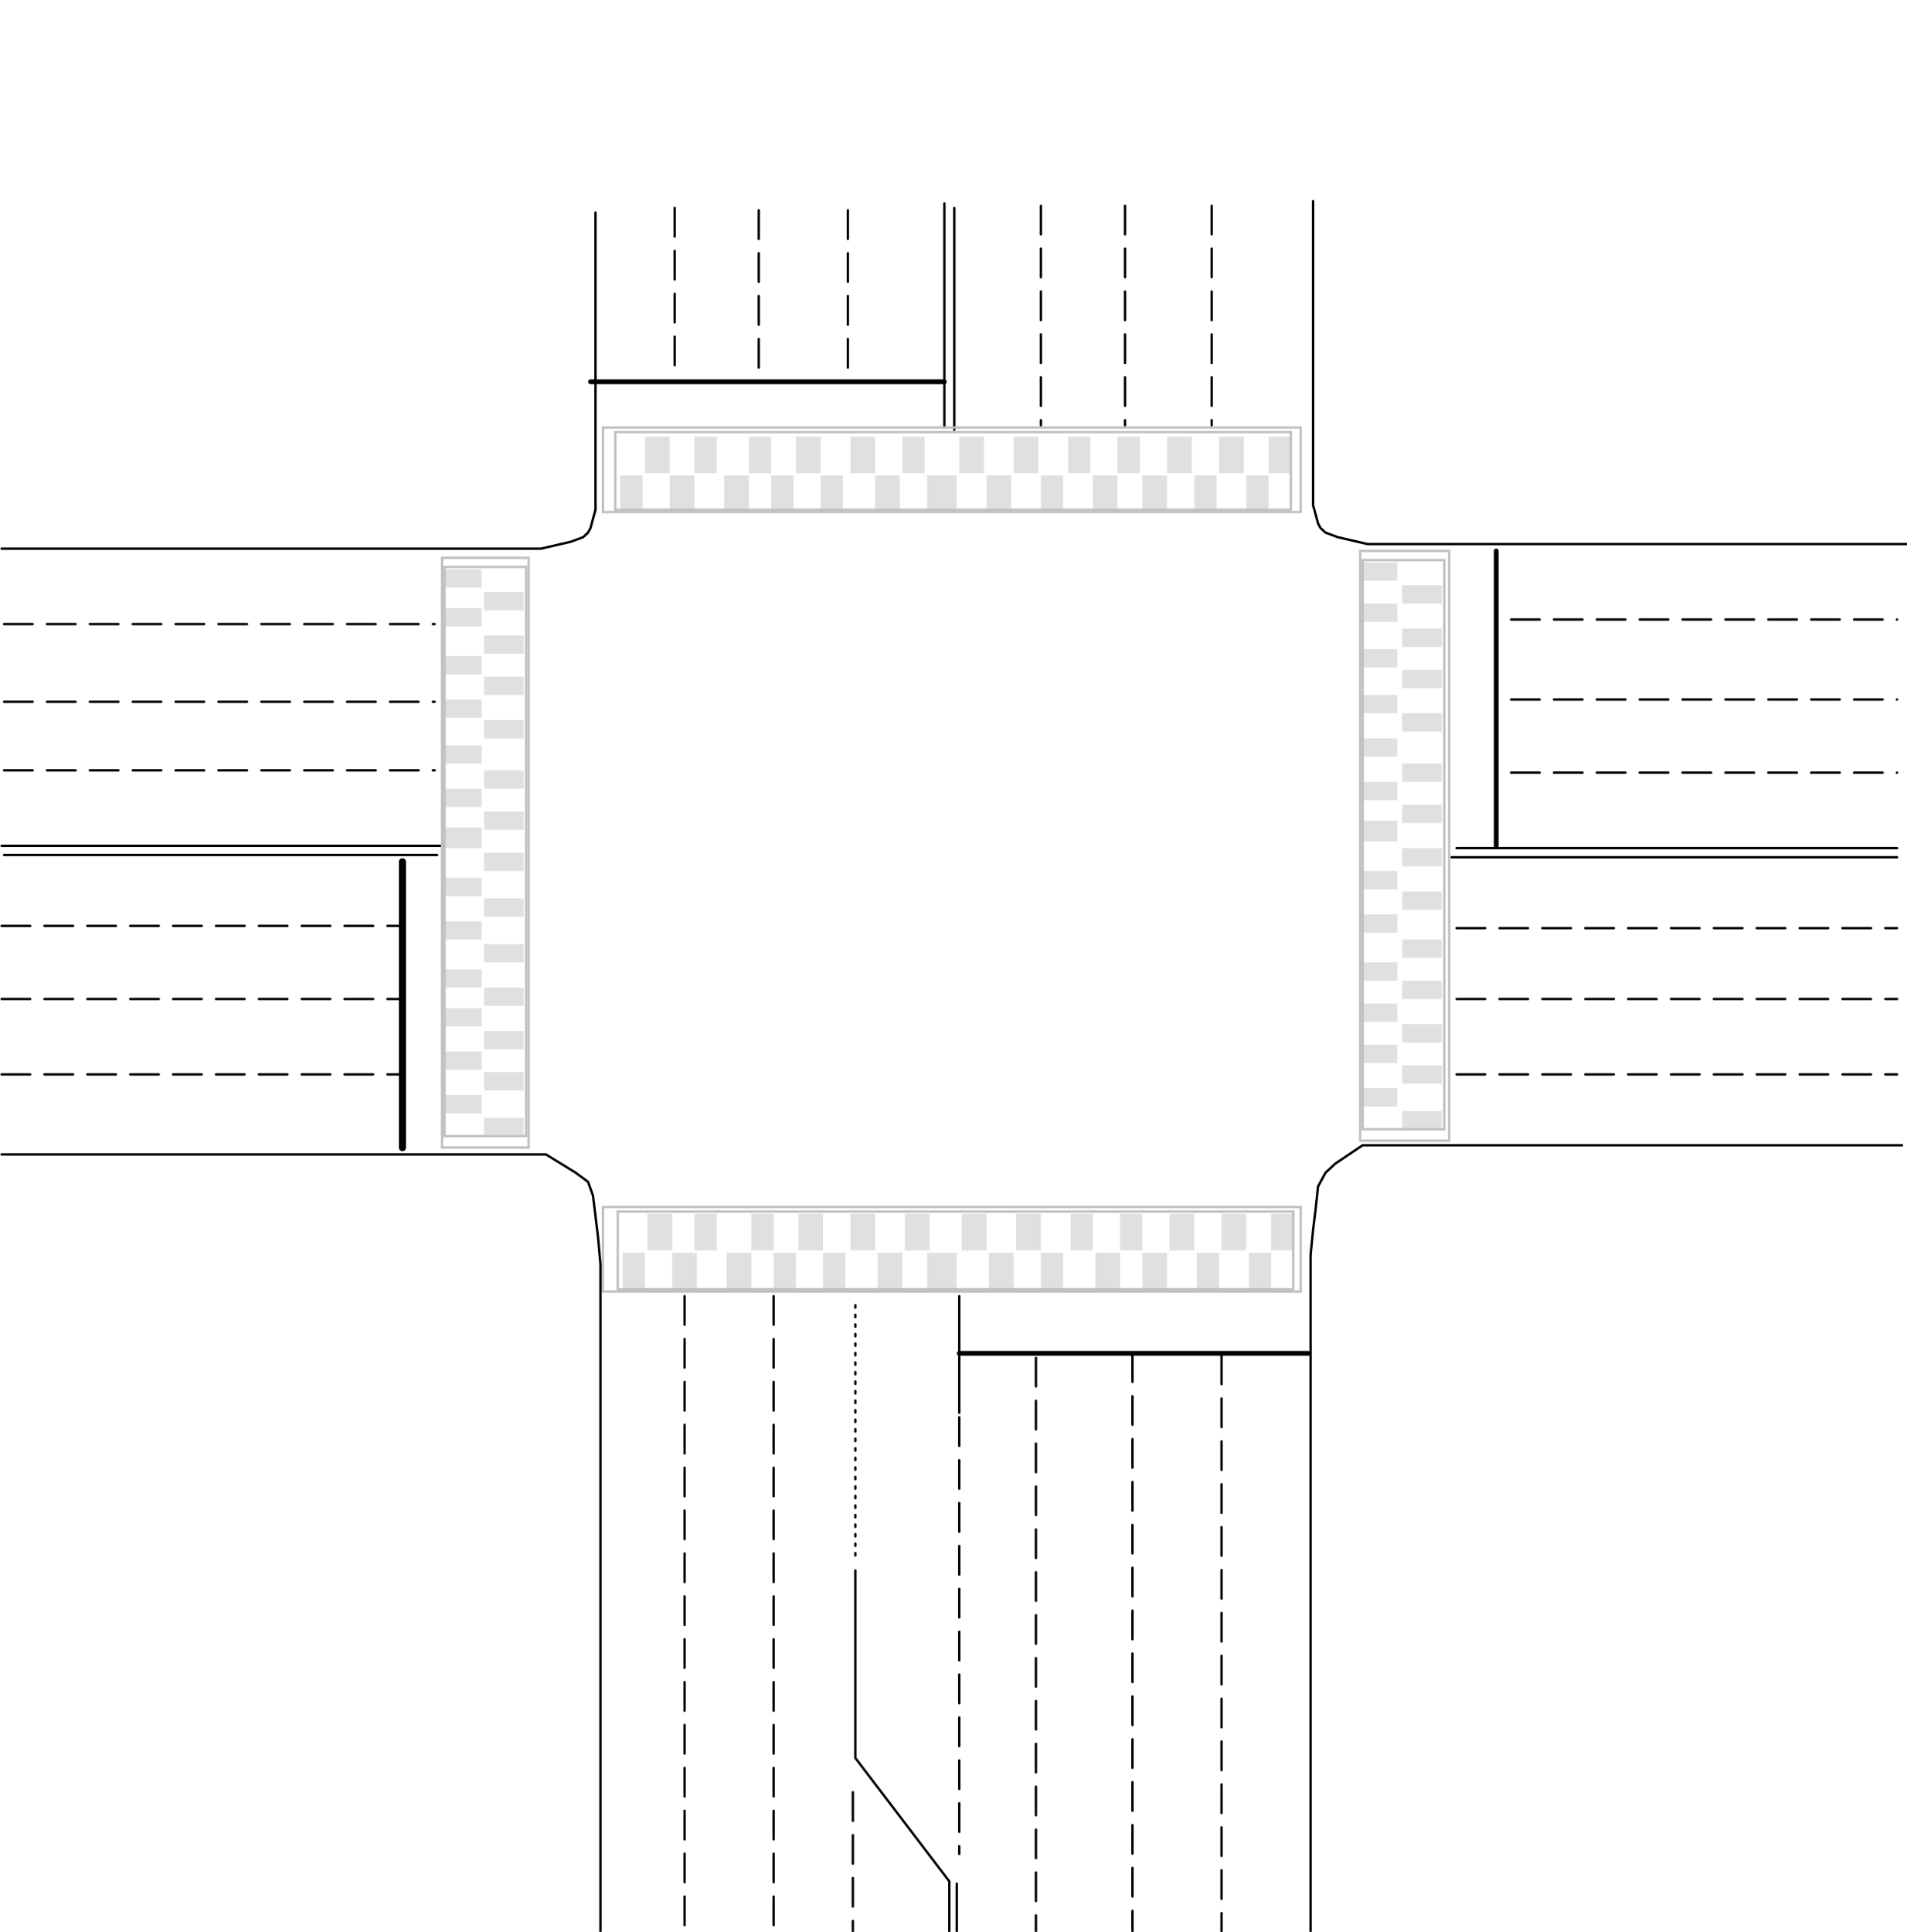 <?xml version="1.0" encoding="UTF-8"?>
<svg xmlns="http://www.w3.org/2000/svg" xmlns:xlink="http://www.w3.org/1999/xlink" width="471pt" height="477pt" viewBox="0 0 471 477" version="1.1">
<g id="surface1">
<path style="fill:none;stroke-width:5.883;stroke-linecap:round;stroke-linejoin:round;stroke:rgb(0%,0%,0%);stroke-opacity:1;stroke-miterlimit:10;" d="M 2332.5 4267.695 L 2332.5 3714.492 " transform="matrix(0.1,0,0,-0.1,0,477)"/>
<path style="fill:none;stroke-width:5.883;stroke-linecap:round;stroke-linejoin:round;stroke:rgb(0%,0%,0%);stroke-opacity:1;stroke-miterlimit:10;" d="M 2356.914 4256.406 L 2356.914 3708.906 " transform="matrix(0.1,0,0,-0.1,0,477)"/>
<path style=" stroke:none;fill-rule:evenodd;fill:rgb(87.889%,87.889%,87.889%);fill-opacity:1;" d="M 335.93 143.371 L 345.102 143.371 L 345.102 138.852 L 335.93 138.852 Z M 335.93 143.371 "/>
<path style=" stroke:none;fill-rule:evenodd;fill:rgb(87.889%,87.889%,87.889%);fill-opacity:1;" d="M 346.32 149.02 L 356.102 149.02 L 356.102 144.5 L 346.32 144.5 Z M 346.32 149.02 "/>
<path style=" stroke:none;fill-rule:evenodd;fill:rgb(87.889%,87.889%,87.889%);fill-opacity:1;" d="M 335.93 153.531 L 345.102 153.531 L 345.102 149.012 L 335.93 149.012 Z M 335.93 153.531 "/>
<path style=" stroke:none;fill-rule:evenodd;fill:rgb(87.889%,87.889%,87.889%);fill-opacity:1;" d="M 346.32 159.738 L 356.102 159.738 L 356.102 155.219 L 346.32 155.219 Z M 346.32 159.738 "/>
<path style=" stroke:none;fill-rule:evenodd;fill:rgb(87.889%,87.889%,87.889%);fill-opacity:1;" d="M 335.93 164.82 L 345.102 164.82 L 345.102 160.301 L 335.93 160.301 Z M 335.93 164.82 "/>
<path style=" stroke:none;fill-rule:evenodd;fill:rgb(87.889%,87.889%,87.889%);fill-opacity:1;" d="M 346.32 169.898 L 356.102 169.898 L 356.102 165.379 L 346.32 165.379 Z M 346.32 169.898 "/>
<path style=" stroke:none;fill-rule:evenodd;fill:rgb(87.889%,87.889%,87.889%);fill-opacity:1;" d="M 335.93 176.109 L 345.102 176.109 L 345.102 171.59 L 335.93 171.59 Z M 335.93 176.109 "/>
<path style=" stroke:none;fill-rule:evenodd;fill:rgb(87.889%,87.889%,87.889%);fill-opacity:1;" d="M 346.32 180.621 L 356.102 180.621 L 356.102 176.102 L 346.32 176.102 Z M 346.32 180.621 "/>
<path style=" stroke:none;fill-rule:evenodd;fill:rgb(87.889%,87.889%,87.889%);fill-opacity:1;" d="M 335.93 186.828 L 345.102 186.828 L 345.102 182.309 L 335.93 182.309 Z M 335.93 186.828 "/>
<path style=" stroke:none;fill-rule:evenodd;fill:rgb(87.889%,87.889%,87.889%);fill-opacity:1;" d="M 346.32 193.039 L 356.102 193.039 L 356.102 188.52 L 346.32 188.52 Z M 346.32 193.039 "/>
<path style=" stroke:none;fill-rule:evenodd;fill:rgb(87.889%,87.889%,87.889%);fill-opacity:1;" d="M 335.93 197.559 L 345.102 197.559 L 345.102 193.039 L 335.93 193.039 Z M 335.93 197.559 "/>
<path style=" stroke:none;fill-rule:evenodd;fill:rgb(87.889%,87.889%,87.889%);fill-opacity:1;" d="M 346.32 203.199 L 356.102 203.199 L 356.102 198.68 L 346.32 198.68 Z M 346.32 203.199 "/>
<path style=" stroke:none;fill-rule:evenodd;fill:rgb(87.889%,87.889%,87.889%);fill-opacity:1;" d="M 335.93 207.711 L 345.102 207.711 L 345.102 202.629 L 335.93 202.629 Z M 335.93 207.711 "/>
<path style=" stroke:none;fill-rule:evenodd;fill:rgb(87.889%,87.889%,87.889%);fill-opacity:1;" d="M 346.32 213.93 L 356.102 213.93 L 356.102 209.41 L 346.32 209.41 Z M 346.32 213.93 "/>
<path style=" stroke:none;fill-rule:evenodd;fill:rgb(87.889%,87.889%,87.889%);fill-opacity:1;" d="M 335.93 219.57 L 345.102 219.57 L 345.102 215.051 L 335.93 215.051 Z M 335.93 219.57 "/>
<path style=" stroke:none;fill-rule:evenodd;fill:rgb(87.889%,87.889%,87.889%);fill-opacity:1;" d="M 346.32 224.648 L 356.102 224.648 L 356.102 220.129 L 346.32 220.129 Z M 346.32 224.648 "/>
<path style=" stroke:none;fill-rule:evenodd;fill:rgb(87.889%,87.889%,87.889%);fill-opacity:1;" d="M 335.93 230.289 L 345.102 230.289 L 345.102 225.77 L 335.93 225.77 Z M 335.93 230.289 "/>
<path style=" stroke:none;fill-rule:evenodd;fill:rgb(87.889%,87.889%,87.889%);fill-opacity:1;" d="M 346.32 236.5 L 356.102 236.5 L 356.102 231.98 L 346.32 231.98 Z M 346.32 236.5 "/>
<path style=" stroke:none;fill-rule:evenodd;fill:rgb(87.889%,87.889%,87.889%);fill-opacity:1;" d="M 335.93 242.148 L 345.102 242.148 L 345.102 237.629 L 335.93 237.629 Z M 335.93 242.148 "/>
<path style=" stroke:none;fill-rule:evenodd;fill:rgb(87.889%,87.889%,87.889%);fill-opacity:1;" d="M 346.32 246.66 L 356.102 246.66 L 356.102 242.141 L 346.32 242.141 Z M 346.32 246.66 "/>
<path style=" stroke:none;fill-rule:evenodd;fill:rgb(87.889%,87.889%,87.889%);fill-opacity:1;" d="M 335.93 252.309 L 345.102 252.309 L 345.102 247.789 L 335.93 247.789 Z M 335.93 252.309 "/>
<path style=" stroke:none;fill-rule:evenodd;fill:rgb(87.889%,87.889%,87.889%);fill-opacity:1;" d="M 346.32 257.391 L 356.102 257.391 L 356.102 252.871 L 346.32 252.871 Z M 346.32 257.391 "/>
<path style=" stroke:none;fill-rule:evenodd;fill:rgb(87.889%,87.889%,87.889%);fill-opacity:1;" d="M 335.93 262.469 L 345.102 262.469 L 345.102 257.949 L 335.93 257.949 Z M 335.93 262.469 "/>
<path style=" stroke:none;fill-rule:evenodd;fill:rgb(87.889%,87.889%,87.889%);fill-opacity:1;" d="M 346.32 267.551 L 356.102 267.551 L 356.102 263.031 L 346.32 263.031 Z M 346.32 267.551 "/>
<path style=" stroke:none;fill-rule:evenodd;fill:rgb(87.889%,87.889%,87.889%);fill-opacity:1;" d="M 335.93 273.191 L 345.102 273.191 L 345.102 268.672 L 335.93 268.672 Z M 335.93 273.191 "/>
<path style=" stroke:none;fill-rule:evenodd;fill:rgb(87.889%,87.889%,87.889%);fill-opacity:1;" d="M 346.32 278.84 L 356.102 278.84 L 356.102 274.32 L 346.32 274.32 Z M 346.32 278.84 "/>
<path style="fill:none;stroke-width:5.883;stroke-linecap:butt;stroke-linejoin:miter;stroke:rgb(75.389%,75.389%,75.389%);stroke-opacity:1;stroke-miterlimit:10;" d="M 3359.297 1953.516 L 3579.297 1953.516 L 3579.297 3409.688 L 3359.297 3409.688 Z M 3359.297 1953.516 " transform="matrix(0.1,0,0,-0.1,0,477)"/>
<path style="fill:none;stroke-width:5.883;stroke-linecap:butt;stroke-linejoin:miter;stroke:rgb(75.389%,75.389%,75.389%);stroke-opacity:1;stroke-miterlimit:10;" d="M 3365.391 1981.719 L 3567.109 1981.719 L 3567.109 3387.109 L 3365.391 3387.109 Z M 3365.391 1981.719 " transform="matrix(0.1,0,0,-0.1,0,477)"/>
<path style=" stroke:none;fill-rule:evenodd;fill:rgb(87.889%,87.889%,87.889%);fill-opacity:1;" d="M 153.801 318.34 L 159.301 318.34 L 159.301 309.309 L 153.801 309.309 Z M 153.801 318.34 "/>
<path style=" stroke:none;fill-rule:evenodd;fill:rgb(87.889%,87.889%,87.889%);fill-opacity:1;" d="M 159.91 308.75 L 166.02 308.75 L 166.02 299.719 L 159.91 299.719 Z M 159.91 308.75 "/>
<path style=" stroke:none;fill-rule:evenodd;fill:rgb(87.889%,87.889%,87.889%);fill-opacity:1;" d="M 166.02 318.34 L 172.129 318.34 L 172.129 309.309 L 166.02 309.309 Z M 166.02 318.34 "/>
<path style=" stroke:none;fill-rule:evenodd;fill:rgb(87.889%,87.889%,87.889%);fill-opacity:1;" d="M 171.52 308.75 L 177.02 308.75 L 177.02 299.719 L 171.52 299.719 Z M 171.52 308.75 "/>
<path style=" stroke:none;fill-rule:evenodd;fill:rgb(87.889%,87.889%,87.889%);fill-opacity:1;" d="M 179.469 318.34 L 185.582 318.34 L 185.582 309.309 L 179.469 309.309 Z M 179.469 318.34 "/>
<path style=" stroke:none;fill-rule:evenodd;fill:rgb(87.889%,87.889%,87.889%);fill-opacity:1;" d="M 185.578 308.75 L 191.078 308.75 L 191.078 299.719 L 185.578 299.719 Z M 185.578 308.75 "/>
<path style=" stroke:none;fill-rule:evenodd;fill:rgb(87.889%,87.889%,87.889%);fill-opacity:1;" d="M 191.078 318.34 L 196.578 318.34 L 196.578 309.309 L 191.078 309.309 Z M 191.078 318.34 "/>
<path style=" stroke:none;fill-rule:evenodd;fill:rgb(87.889%,87.889%,87.889%);fill-opacity:1;" d="M 197.191 308.75 L 203.301 308.75 L 203.301 299.719 L 197.191 299.719 Z M 197.191 308.75 "/>
<path style=" stroke:none;fill-rule:evenodd;fill:rgb(87.889%,87.889%,87.889%);fill-opacity:1;" d="M 203.301 318.34 L 208.801 318.34 L 208.801 309.309 L 203.301 309.309 Z M 203.301 318.34 "/>
<path style=" stroke:none;fill-rule:evenodd;fill:rgb(87.889%,87.889%,87.889%);fill-opacity:1;" d="M 210.031 308.75 L 216.141 308.75 L 216.141 299.719 L 210.031 299.719 Z M 210.031 308.75 "/>
<path style=" stroke:none;fill-rule:evenodd;fill:rgb(87.889%,87.889%,87.889%);fill-opacity:1;" d="M 216.75 318.34 L 222.859 318.34 L 222.859 309.309 L 216.75 309.309 Z M 216.75 318.34 "/>
<path style=" stroke:none;fill-rule:evenodd;fill:rgb(87.889%,87.889%,87.889%);fill-opacity:1;" d="M 223.469 308.75 L 229.582 308.75 L 229.582 299.719 L 223.469 299.719 Z M 223.469 308.75 "/>
<path style=" stroke:none;fill-rule:evenodd;fill:rgb(87.889%,87.889%,87.889%);fill-opacity:1;" d="M 228.969 318.34 L 236.301 318.34 L 236.301 309.309 L 228.969 309.309 Z M 228.969 318.34 "/>
<path style=" stroke:none;fill-rule:evenodd;fill:rgb(87.889%,87.889%,87.889%);fill-opacity:1;" d="M 237.531 308.75 L 243.641 308.75 L 243.641 299.719 L 237.531 299.719 Z M 237.531 308.75 "/>
<path style=" stroke:none;fill-rule:evenodd;fill:rgb(87.889%,87.889%,87.889%);fill-opacity:1;" d="M 244.25 318.34 L 250.359 318.34 L 250.359 309.309 L 244.25 309.309 Z M 244.25 318.34 "/>
<path style=" stroke:none;fill-rule:evenodd;fill:rgb(87.889%,87.889%,87.889%);fill-opacity:1;" d="M 250.969 308.75 L 257.082 308.75 L 257.082 299.719 L 250.969 299.719 Z M 250.969 308.75 "/>
<path style=" stroke:none;fill-rule:evenodd;fill:rgb(87.889%,87.889%,87.889%);fill-opacity:1;" d="M 257.09 318.34 L 262.59 318.34 L 262.59 309.309 L 257.09 309.309 Z M 257.09 318.34 "/>
<path style=" stroke:none;fill-rule:evenodd;fill:rgb(87.889%,87.889%,87.889%);fill-opacity:1;" d="M 264.422 308.75 L 269.922 308.75 L 269.922 299.719 L 264.422 299.719 Z M 264.422 308.75 "/>
<path style=" stroke:none;fill-rule:evenodd;fill:rgb(87.889%,87.889%,87.889%);fill-opacity:1;" d="M 270.531 318.34 L 276.641 318.34 L 276.641 309.309 L 270.531 309.309 Z M 270.531 318.34 "/>
<path style=" stroke:none;fill-rule:evenodd;fill:rgb(87.889%,87.889%,87.889%);fill-opacity:1;" d="M 276.641 308.75 L 282.141 308.75 L 282.141 299.719 L 276.641 299.719 Z M 276.641 308.75 "/>
<path style=" stroke:none;fill-rule:evenodd;fill:rgb(87.889%,87.889%,87.889%);fill-opacity:1;" d="M 282.141 318.34 L 288.25 318.34 L 288.25 309.309 L 282.141 309.309 Z M 282.141 318.34 "/>
<path style=" stroke:none;fill-rule:evenodd;fill:rgb(87.889%,87.889%,87.889%);fill-opacity:1;" d="M 288.871 308.75 L 294.98 308.75 L 294.98 299.719 L 288.871 299.719 Z M 288.871 308.75 "/>
<path style=" stroke:none;fill-rule:evenodd;fill:rgb(87.889%,87.889%,87.889%);fill-opacity:1;" d="M 295.59 318.34 L 301.09 318.34 L 301.09 309.309 L 295.59 309.309 Z M 295.59 318.34 "/>
<path style=" stroke:none;fill-rule:evenodd;fill:rgb(87.889%,87.889%,87.889%);fill-opacity:1;" d="M 301.699 308.75 L 307.809 308.75 L 307.809 299.719 L 301.699 299.719 Z M 301.699 308.75 "/>
<path style=" stroke:none;fill-rule:evenodd;fill:rgb(87.889%,87.889%,87.889%);fill-opacity:1;" d="M 308.422 318.34 L 313.922 318.34 L 313.922 309.309 L 308.422 309.309 Z M 308.422 318.34 "/>
<path style=" stroke:none;fill-rule:evenodd;fill:rgb(87.889%,87.889%,87.889%);fill-opacity:1;" d="M 313.922 308.75 L 319.422 308.75 L 319.422 299.719 L 313.922 299.719 Z M 313.922 308.75 "/>
<path style="fill:none;stroke-width:5.883;stroke-linecap:butt;stroke-linejoin:miter;stroke:rgb(75.389%,75.389%,75.389%);stroke-opacity:1;stroke-miterlimit:10;" d="M 1489.102 1581.016 L 3212.617 1581.016 L 3212.617 1789.805 L 1489.102 1789.805 Z M 1489.102 1581.016 " transform="matrix(0.1,0,0,-0.1,0,477)"/>
<path style="fill:none;stroke-width:5.883;stroke-linecap:butt;stroke-linejoin:miter;stroke:rgb(75.389%,75.389%,75.389%);stroke-opacity:1;stroke-miterlimit:10;" d="M 1525.781 1586.602 L 3194.297 1586.602 L 3194.297 1778.516 L 1525.781 1778.516 Z M 1525.781 1586.602 " transform="matrix(0.1,0,0,-0.1,0,477)"/>
<path style="fill:none;stroke-width:5.883;stroke-linecap:round;stroke-linejoin:round;stroke:rgb(0%,0%,0%);stroke-opacity:1;stroke-miterlimit:10;" d="M 3.984 1919.609 L 1348.516 1919.609 L 1421.914 1874.414 L 1452.383 1851.914 L 1464.609 1818.008 L 1470.781 1767.188 L 1476.914 1716.406 L 1483.008 1648.711 L 1483.008 -468.008 " transform="matrix(0.1,0,0,-0.1,0,477)"/>
<path style="fill:none;stroke-width:5.883;stroke-linecap:round;stroke-linejoin:round;stroke:rgb(0%,0%,0%);stroke-opacity:1;stroke-miterlimit:10;" d="M 4697.695 1942.188 L 3365.391 1942.188 L 3298.086 1896.992 L 3273.711 1874.414 L 3255.391 1840.586 L 3249.297 1784.102 L 3243.086 1733.281 L 3236.992 1671.211 L 3236.992 -462.305 " transform="matrix(0.1,0,0,-0.1,0,477)"/>
<path style="fill:none;stroke-width:5.883;stroke-linecap:round;stroke-linejoin:round;stroke:rgb(0%,0%,0%);stroke-opacity:1;stroke-miterlimit:10;" d="M 10.117 2658.984 L 1079.609 2658.984 " transform="matrix(0.1,0,0,-0.1,0,477)"/>
<path style="fill:none;stroke-width:5.883;stroke-linecap:round;stroke-linejoin:round;stroke:rgb(0%,0%,0%);stroke-opacity:1;stroke-miterlimit:10;" d="M 3.984 2681.602 L 1140.703 2681.602 " transform="matrix(0.1,0,0,-0.1,0,477)"/>
<path style="fill:none;stroke-width:17.648;stroke-linecap:round;stroke-linejoin:round;stroke:rgb(0%,0%,0%);stroke-opacity:1;stroke-miterlimit:10;" d="M 993.984 2642.109 L 993.984 1936.484 " transform="matrix(0.1,0,0,-0.1,0,477)"/>
<path style="fill:none;stroke-width:5.883;stroke-linecap:round;stroke-linejoin:round;stroke:rgb(0%,0%,0%);stroke-opacity:1;stroke-miterlimit:10;" d="M 4685.508 2675.898 L 3597.617 2675.898 " transform="matrix(0.1,0,0,-0.1,0,477)"/>
<path style="fill:none;stroke-width:11.765;stroke-linecap:round;stroke-linejoin:round;stroke:rgb(0%,0%,0%);stroke-opacity:1;stroke-miterlimit:10;" d="M 2369.219 1428.516 L 3230.898 1428.516 " transform="matrix(0.1,0,0,-0.1,0,477)"/>
<path style="fill:none;stroke-width:5.883;stroke-linecap:round;stroke-linejoin:round;stroke:rgb(0%,0%,0%);stroke-opacity:1;stroke-miterlimit:10;" d="M 2363.086 119.102 L 2363.086 -468.008 " transform="matrix(0.1,0,0,-0.1,0,477)"/>
<path style="fill:none;stroke-width:5.883;stroke-linecap:round;stroke-linejoin:round;stroke:rgb(0%,0%,0%);stroke-opacity:1;stroke-miterlimit:10;" d="M 3585.391 2653.398 L 4685.508 2653.398 " transform="matrix(0.1,0,0,-0.1,0,477)"/>
<path style="fill:none;stroke-width:11.765;stroke-linecap:round;stroke-linejoin:round;stroke:rgb(0%,0%,0%);stroke-opacity:1;stroke-miterlimit:10;" d="M 3695.391 3409.688 L 3695.391 2681.602 " transform="matrix(0.1,0,0,-0.1,0,477)"/>
<path style="fill:none;stroke-width:5.883;stroke-linecap:round;stroke-linejoin:round;stroke:rgb(0%,0%,0%);stroke-opacity:1;stroke-dasharray:70.592,35.296;stroke-miterlimit:10;" d="M 3597.617 2303.398 L 4685.508 2303.398 M 1690.781 1569.688 L 1690.781 -496.211 M 2796.992 1428.516 L 2796.992 -468.008 M 3732.109 2862.188 L 4685.508 2862.188 M 3597.617 2117.188 L 4685.508 2117.188 M 2106.406 344.805 L 2106.406 -468.008 M 2558.594 1417.305 L 2558.594 -468.008 M 1910.781 1569.688 L 1910.781 -484.883 M 3016.992 1422.891 L 3016.992 -468.008 M 3597.617 2478.398 L 4685.508 2478.398 M 3732.109 3042.812 L 4685.508 3042.812 M 3732.109 3240.391 L 4685.508 3240.391 " transform="matrix(0.1,0,0,-0.1,0,477)"/>
<path style=" stroke:none;fill-rule:evenodd;fill:rgb(87.889%,87.889%,87.889%);fill-opacity:1;" d="M 109.789 145.059 L 118.961 145.059 L 118.961 140.539 L 109.789 140.539 Z M 109.789 145.059 "/>
<path style=" stroke:none;fill-rule:evenodd;fill:rgb(87.889%,87.889%,87.889%);fill-opacity:1;" d="M 119.57 150.711 L 129.352 150.711 L 129.352 146.191 L 119.57 146.191 Z M 119.57 150.711 "/>
<path style=" stroke:none;fill-rule:evenodd;fill:rgb(87.889%,87.889%,87.889%);fill-opacity:1;" d="M 109.789 154.66 L 118.961 154.66 L 118.961 150.141 L 109.789 150.141 Z M 109.789 154.66 "/>
<path style=" stroke:none;fill-rule:evenodd;fill:rgb(87.889%,87.889%,87.889%);fill-opacity:1;" d="M 119.57 161.43 L 129.352 161.43 L 129.352 156.91 L 119.57 156.91 Z M 119.57 161.43 "/>
<path style=" stroke:none;fill-rule:evenodd;fill:rgb(87.889%,87.889%,87.889%);fill-opacity:1;" d="M 109.789 166.512 L 118.961 166.512 L 118.961 161.988 L 109.789 161.988 Z M 109.789 166.512 "/>
<path style=" stroke:none;fill-rule:evenodd;fill:rgb(87.889%,87.889%,87.889%);fill-opacity:1;" d="M 119.57 171.59 L 129.352 171.59 L 129.352 167.07 L 119.57 167.07 Z M 119.57 171.59 "/>
<path style=" stroke:none;fill-rule:evenodd;fill:rgb(87.889%,87.889%,87.889%);fill-opacity:1;" d="M 109.789 177.238 L 118.961 177.238 L 118.961 172.719 L 109.789 172.719 Z M 109.789 177.238 "/>
<path style=" stroke:none;fill-rule:evenodd;fill:rgb(87.889%,87.889%,87.889%);fill-opacity:1;" d="M 119.57 182.32 L 129.352 182.32 L 129.352 177.801 L 119.57 177.801 Z M 119.57 182.32 "/>
<path style=" stroke:none;fill-rule:evenodd;fill:rgb(87.889%,87.889%,87.889%);fill-opacity:1;" d="M 109.789 188.531 L 118.961 188.531 L 118.961 184.012 L 109.789 184.012 Z M 109.789 188.531 "/>
<path style=" stroke:none;fill-rule:evenodd;fill:rgb(87.889%,87.889%,87.889%);fill-opacity:1;" d="M 119.57 194.73 L 129.352 194.73 L 129.352 190.211 L 119.57 190.211 Z M 119.57 194.73 "/>
<path style=" stroke:none;fill-rule:evenodd;fill:rgb(87.889%,87.889%,87.889%);fill-opacity:1;" d="M 109.789 199.25 L 118.961 199.25 L 118.961 194.73 L 109.789 194.73 Z M 109.789 199.25 "/>
<path style=" stroke:none;fill-rule:evenodd;fill:rgb(87.889%,87.889%,87.889%);fill-opacity:1;" d="M 119.57 204.891 L 129.352 204.891 L 129.352 200.371 L 119.57 200.371 Z M 119.57 204.891 "/>
<path style=" stroke:none;fill-rule:evenodd;fill:rgb(87.889%,87.889%,87.889%);fill-opacity:1;" d="M 109.789 209.41 L 118.961 209.41 L 118.961 204.328 L 109.789 204.328 Z M 109.789 209.41 "/>
<path style=" stroke:none;fill-rule:evenodd;fill:rgb(87.889%,87.889%,87.889%);fill-opacity:1;" d="M 119.57 215.051 L 129.352 215.051 L 129.352 210.531 L 119.57 210.531 Z M 119.57 215.051 "/>
<path style=" stroke:none;fill-rule:evenodd;fill:rgb(87.889%,87.889%,87.889%);fill-opacity:1;" d="M 109.789 221.262 L 118.961 221.262 L 118.961 216.738 L 109.789 216.738 Z M 109.789 221.262 "/>
<path style=" stroke:none;fill-rule:evenodd;fill:rgb(87.889%,87.889%,87.889%);fill-opacity:1;" d="M 119.57 226.34 L 129.352 226.34 L 129.352 221.82 L 119.57 221.82 Z M 119.57 226.34 "/>
<path style=" stroke:none;fill-rule:evenodd;fill:rgb(87.889%,87.889%,87.889%);fill-opacity:1;" d="M 109.789 231.988 L 118.961 231.988 L 118.961 227.469 L 109.789 227.469 Z M 109.789 231.988 "/>
<path style=" stroke:none;fill-rule:evenodd;fill:rgb(87.889%,87.889%,87.889%);fill-opacity:1;" d="M 119.57 237.629 L 129.352 237.629 L 129.352 233.109 L 119.57 233.109 Z M 119.57 237.629 "/>
<path style=" stroke:none;fill-rule:evenodd;fill:rgb(87.889%,87.889%,87.889%);fill-opacity:1;" d="M 109.789 243.84 L 118.961 243.84 L 118.961 239.32 L 109.789 239.32 Z M 109.789 243.84 "/>
<path style=" stroke:none;fill-rule:evenodd;fill:rgb(87.889%,87.889%,87.889%);fill-opacity:1;" d="M 119.57 248.359 L 129.352 248.359 L 129.352 243.84 L 119.57 243.84 Z M 119.57 248.359 "/>
<path style=" stroke:none;fill-rule:evenodd;fill:rgb(87.889%,87.889%,87.889%);fill-opacity:1;" d="M 109.789 253.441 L 118.961 253.441 L 118.961 248.922 L 109.789 248.922 Z M 109.789 253.441 "/>
<path style=" stroke:none;fill-rule:evenodd;fill:rgb(87.889%,87.889%,87.889%);fill-opacity:1;" d="M 119.57 259.078 L 129.352 259.078 L 129.352 254.559 L 119.57 254.559 Z M 119.57 259.078 "/>
<path style=" stroke:none;fill-rule:evenodd;fill:rgb(87.889%,87.889%,87.889%);fill-opacity:1;" d="M 109.789 264.16 L 118.961 264.16 L 118.961 259.641 L 109.789 259.641 Z M 109.789 264.16 "/>
<path style=" stroke:none;fill-rule:evenodd;fill:rgb(87.889%,87.889%,87.889%);fill-opacity:1;" d="M 119.57 269.238 L 129.352 269.238 L 129.352 264.719 L 119.57 264.719 Z M 119.57 269.238 "/>
<path style=" stroke:none;fill-rule:evenodd;fill:rgb(87.889%,87.889%,87.889%);fill-opacity:1;" d="M 109.789 274.879 L 118.961 274.879 L 118.961 270.359 L 109.789 270.359 Z M 109.789 274.879 "/>
<path style=" stroke:none;fill-rule:evenodd;fill:rgb(87.889%,87.889%,87.889%);fill-opacity:1;" d="M 119.57 280.531 L 129.352 280.531 L 129.352 276.012 L 119.57 276.012 Z M 119.57 280.531 "/>
<path style="fill:none;stroke-width:5.883;stroke-linecap:butt;stroke-linejoin:miter;stroke:rgb(75.389%,75.389%,75.389%);stroke-opacity:1;stroke-miterlimit:10;" d="M 1091.797 1936.602 L 1305.703 1936.602 L 1305.703 3392.812 L 1091.797 3392.812 Z M 1091.797 1936.602 " transform="matrix(0.1,0,0,-0.1,0,477)"/>
<path style="fill:none;stroke-width:5.883;stroke-linecap:butt;stroke-linejoin:miter;stroke:rgb(75.389%,75.389%,75.389%);stroke-opacity:1;stroke-miterlimit:10;" d="M 1097.891 1964.805 L 1299.609 1964.805 L 1299.609 3370.195 L 1097.891 3370.195 Z M 1097.891 1964.805 " transform="matrix(0.1,0,0,-0.1,0,477)"/>
<path style="fill:none;stroke-width:5.883;stroke-linecap:round;stroke-linejoin:round;stroke:rgb(0%,0%,0%);stroke-opacity:1;stroke-dasharray:70.592,35.296;stroke-miterlimit:10;" d="M 10.117 3229.102 L 1073.516 3229.102 M 10.117 3037.188 L 1073.516 3037.188 " transform="matrix(0.1,0,0,-0.1,0,477)"/>
<path style="fill:none;stroke-width:5.883;stroke-linecap:round;stroke-linejoin:round;stroke:rgb(0%,0%,0%);stroke-opacity:1;stroke-dasharray:70.592,35.296;stroke-miterlimit:10;" d="M 10.117 2867.891 L 1073.516 2867.891 M 3.984 2483.984 L 987.891 2483.984 M 3.984 2303.398 L 987.891 2303.398 M 3.984 2117.188 L 987.891 2117.188 " transform="matrix(0.1,0,0,-0.1,0,477)"/>
<path style="fill:none;stroke-width:5.883;stroke-linecap:round;stroke-linejoin:round;stroke:rgb(0%,0%,0%);stroke-opacity:1;stroke-miterlimit:10;" d="M 3.984 3415.391 L 1336.289 3415.391 L 1409.609 3432.305 L 1440.195 3443.594 L 1452.383 3454.883 L 1458.516 3466.211 L 1464.609 3488.711 L 1470.781 3511.289 L 1470.781 4245.117 " transform="matrix(0.1,0,0,-0.1,0,477)"/>
<path style="fill:none;stroke-width:5.883;stroke-linecap:round;stroke-linejoin:round;stroke:rgb(0%,0%,0%);stroke-opacity:1;stroke-miterlimit:10;" d="M 4709.883 3426.602 L 3377.617 3426.602 L 3304.297 3443.594 L 3273.711 3454.883 L 3261.484 3466.211 L 3255.391 3477.383 L 3249.297 3500 L 3243.086 3522.617 L 3243.086 4273.281 " transform="matrix(0.1,0,0,-0.1,0,477)"/>
<path style=" stroke:none;fill-rule:evenodd;fill:rgb(87.889%,87.889%,87.889%);fill-opacity:1;" d="M 153.191 126.43 L 158.691 126.43 L 158.691 117.398 L 153.191 117.398 Z M 153.191 126.43 "/>
<path style=" stroke:none;fill-rule:evenodd;fill:rgb(87.889%,87.889%,87.889%);fill-opacity:1;" d="M 159.301 116.84 L 165.41 116.84 L 165.41 107.809 L 159.301 107.809 Z M 159.301 116.84 "/>
<path style=" stroke:none;fill-rule:evenodd;fill:rgb(87.889%,87.889%,87.889%);fill-opacity:1;" d="M 165.41 126.43 L 171.52 126.43 L 171.52 117.398 L 165.41 117.398 Z M 165.41 126.43 "/>
<path style=" stroke:none;fill-rule:evenodd;fill:rgb(87.889%,87.889%,87.889%);fill-opacity:1;" d="M 171.52 116.84 L 177.02 116.84 L 177.02 107.809 L 171.52 107.809 Z M 171.52 116.84 "/>
<path style=" stroke:none;fill-rule:evenodd;fill:rgb(87.889%,87.889%,87.889%);fill-opacity:1;" d="M 178.859 126.43 L 184.969 126.43 L 184.969 117.398 L 178.859 117.398 Z M 178.859 126.43 "/>
<path style=" stroke:none;fill-rule:evenodd;fill:rgb(87.889%,87.889%,87.889%);fill-opacity:1;" d="M 184.969 116.84 L 190.469 116.84 L 190.469 107.809 L 184.969 107.809 Z M 184.969 116.84 "/>
<path style=" stroke:none;fill-rule:evenodd;fill:rgb(87.889%,87.889%,87.889%);fill-opacity:1;" d="M 190.469 126.43 L 195.969 126.43 L 195.969 117.398 L 190.469 117.398 Z M 190.469 126.43 "/>
<path style=" stroke:none;fill-rule:evenodd;fill:rgb(87.889%,87.889%,87.889%);fill-opacity:1;" d="M 196.578 116.84 L 202.691 116.84 L 202.691 107.809 L 196.578 107.809 Z M 196.578 116.84 "/>
<path style=" stroke:none;fill-rule:evenodd;fill:rgb(87.889%,87.889%,87.889%);fill-opacity:1;" d="M 202.691 126.43 L 208.191 126.43 L 208.191 117.398 L 202.691 117.398 Z M 202.691 126.43 "/>
<path style=" stroke:none;fill-rule:evenodd;fill:rgb(87.889%,87.889%,87.889%);fill-opacity:1;" d="M 210.031 116.84 L 216.141 116.84 L 216.141 107.809 L 210.031 107.809 Z M 210.031 116.84 "/>
<path style=" stroke:none;fill-rule:evenodd;fill:rgb(87.889%,87.889%,87.889%);fill-opacity:1;" d="M 216.141 126.43 L 222.25 126.43 L 222.25 117.398 L 216.141 117.398 Z M 216.141 126.43 "/>
<path style=" stroke:none;fill-rule:evenodd;fill:rgb(87.889%,87.889%,87.889%);fill-opacity:1;" d="M 222.859 116.84 L 228.359 116.84 L 228.359 107.809 L 222.859 107.809 Z M 222.859 116.84 "/>
<path style=" stroke:none;fill-rule:evenodd;fill:rgb(87.889%,87.889%,87.889%);fill-opacity:1;" d="M 228.969 126.43 L 236.301 126.43 L 236.301 117.398 L 228.969 117.398 Z M 228.969 126.43 "/>
<path style=" stroke:none;fill-rule:evenodd;fill:rgb(87.889%,87.889%,87.889%);fill-opacity:1;" d="M 236.922 116.84 L 243.031 116.84 L 243.031 107.809 L 236.922 107.809 Z M 236.922 116.84 "/>
<path style=" stroke:none;fill-rule:evenodd;fill:rgb(87.889%,87.889%,87.889%);fill-opacity:1;" d="M 243.641 126.43 L 249.75 126.43 L 249.75 117.398 L 243.641 117.398 Z M 243.641 126.43 "/>
<path style=" stroke:none;fill-rule:evenodd;fill:rgb(87.889%,87.889%,87.889%);fill-opacity:1;" d="M 250.359 116.84 L 256.469 116.84 L 256.469 107.809 L 250.359 107.809 Z M 250.359 116.84 "/>
<path style=" stroke:none;fill-rule:evenodd;fill:rgb(87.889%,87.889%,87.889%);fill-opacity:1;" d="M 257.09 126.43 L 262.59 126.43 L 262.59 117.398 L 257.09 117.398 Z M 257.09 126.43 "/>
<path style=" stroke:none;fill-rule:evenodd;fill:rgb(87.889%,87.889%,87.889%);fill-opacity:1;" d="M 263.809 116.84 L 269.309 116.84 L 269.309 107.809 L 263.809 107.809 Z M 263.809 116.84 "/>
<path style=" stroke:none;fill-rule:evenodd;fill:rgb(87.889%,87.889%,87.889%);fill-opacity:1;" d="M 269.922 126.43 L 276.031 126.43 L 276.031 117.398 L 269.922 117.398 Z M 269.922 126.43 "/>
<path style=" stroke:none;fill-rule:evenodd;fill:rgb(87.889%,87.889%,87.889%);fill-opacity:1;" d="M 276.031 116.84 L 281.531 116.84 L 281.531 107.809 L 276.031 107.809 Z M 276.031 116.84 "/>
<path style=" stroke:none;fill-rule:evenodd;fill:rgb(87.889%,87.889%,87.889%);fill-opacity:1;" d="M 282.141 126.43 L 288.25 126.43 L 288.25 117.398 L 282.141 117.398 Z M 282.141 126.43 "/>
<path style=" stroke:none;fill-rule:evenodd;fill:rgb(87.889%,87.889%,87.889%);fill-opacity:1;" d="M 288.262 116.84 L 294.371 116.84 L 294.371 107.809 L 288.262 107.809 Z M 288.262 116.84 "/>
<path style=" stroke:none;fill-rule:evenodd;fill:rgb(87.889%,87.889%,87.889%);fill-opacity:1;" d="M 294.98 126.43 L 300.48 126.43 L 300.48 117.398 L 294.98 117.398 Z M 294.98 126.43 "/>
<path style=" stroke:none;fill-rule:evenodd;fill:rgb(87.889%,87.889%,87.889%);fill-opacity:1;" d="M 301.09 116.84 L 307.199 116.84 L 307.199 107.809 L 301.09 107.809 Z M 301.09 116.84 "/>
<path style=" stroke:none;fill-rule:evenodd;fill:rgb(87.889%,87.889%,87.889%);fill-opacity:1;" d="M 307.809 126.43 L 313.309 126.43 L 313.309 117.398 L 307.809 117.398 Z M 307.809 126.43 "/>
<path style=" stroke:none;fill-rule:evenodd;fill:rgb(87.889%,87.889%,87.889%);fill-opacity:1;" d="M 313.309 116.84 L 318.809 116.84 L 318.809 107.809 L 313.309 107.809 Z M 313.309 116.84 "/>
<path style="fill:none;stroke-width:5.883;stroke-linecap:butt;stroke-linejoin:miter;stroke:rgb(75.389%,75.389%,75.389%);stroke-opacity:1;stroke-miterlimit:10;" d="M 1489.102 3505.703 L 3212.617 3505.703 L 3212.617 3714.492 L 1489.102 3714.492 Z M 1489.102 3505.703 " transform="matrix(0.1,0,0,-0.1,0,477)"/>
<path style="fill:none;stroke-width:5.883;stroke-linecap:butt;stroke-linejoin:miter;stroke:rgb(75.389%,75.389%,75.389%);stroke-opacity:1;stroke-miterlimit:10;" d="M 1519.688 3511.289 L 3188.203 3511.289 L 3188.203 3703.203 L 1519.688 3703.203 Z M 1519.688 3511.289 " transform="matrix(0.1,0,0,-0.1,0,477)"/>
<path style="fill:none;stroke-width:11.765;stroke-linecap:round;stroke-linejoin:round;stroke:rgb(0%,0%,0%);stroke-opacity:1;stroke-miterlimit:10;" d="M 1458.516 3827.383 L 2332.5 3827.383 " transform="matrix(0.1,0,0,-0.1,0,477)"/>
<path style="fill:none;stroke-width:5.883;stroke-linecap:round;stroke-linejoin:round;stroke:rgb(0%,0%,0%);stroke-opacity:1;stroke-dasharray:70.592,35.296;stroke-miterlimit:10;" d="M 1666.289 4256.406 L 1666.289 3833.008 " transform="matrix(0.1,0,0,-0.1,0,477)"/>
<path style="fill:none;stroke-width:5.883;stroke-linecap:round;stroke-linejoin:round;stroke:rgb(0%,0%,0%);stroke-opacity:1;stroke-dasharray:70.592,35.296;stroke-miterlimit:10;" d="M 1874.102 4250.703 L 1874.102 3833.008 M 2094.102 4250.703 L 2094.102 3833.008 M 2570.898 4261.992 L 2570.898 3720.117 M 2778.711 4261.992 L 2778.711 3720.117 M 2992.617 4261.992 L 2992.617 3720.117 " transform="matrix(0.1,0,0,-0.1,0,477)"/>
<path style="fill:none;stroke-width:5.883;stroke-linecap:round;stroke-linejoin:round;stroke:rgb(0%,0%,0%);stroke-opacity:1;stroke-miterlimit:10;" d="M 2344.688 -451.016 L 2344.688 124.688 L 2112.5 429.492 L 2112.5 892.305 " transform="matrix(0.1,0,0,-0.1,0,477)"/>
<path style="fill:none;stroke-width:5.883;stroke-linecap:round;stroke-linejoin:round;stroke:rgb(0%,0%,0%);stroke-opacity:1;stroke-dasharray:5.883,17.648;stroke-miterlimit:10;" d="M 2112.5 1547.109 L 2112.5 914.883 " transform="matrix(0.1,0,0,-0.1,0,477)"/>
<path style="fill:none;stroke-width:5.883;stroke-linecap:round;stroke-linejoin:round;stroke:rgb(0%,0%,0%);stroke-opacity:1;stroke-dasharray:70.592,35.296;stroke-miterlimit:10;" d="M 2369.219 1270.508 L 2369.219 192.383 " transform="matrix(0.1,0,0,-0.1,0,477)"/>
<path style="fill:none;stroke-width:5.883;stroke-linecap:round;stroke-linejoin:round;stroke:rgb(0%,0%,0%);stroke-opacity:1;stroke-miterlimit:10;" d="M 2369.219 1569.688 L 2369.219 1281.797 " transform="matrix(0.1,0,0,-0.1,0,477)"/>
</g>
</svg>

